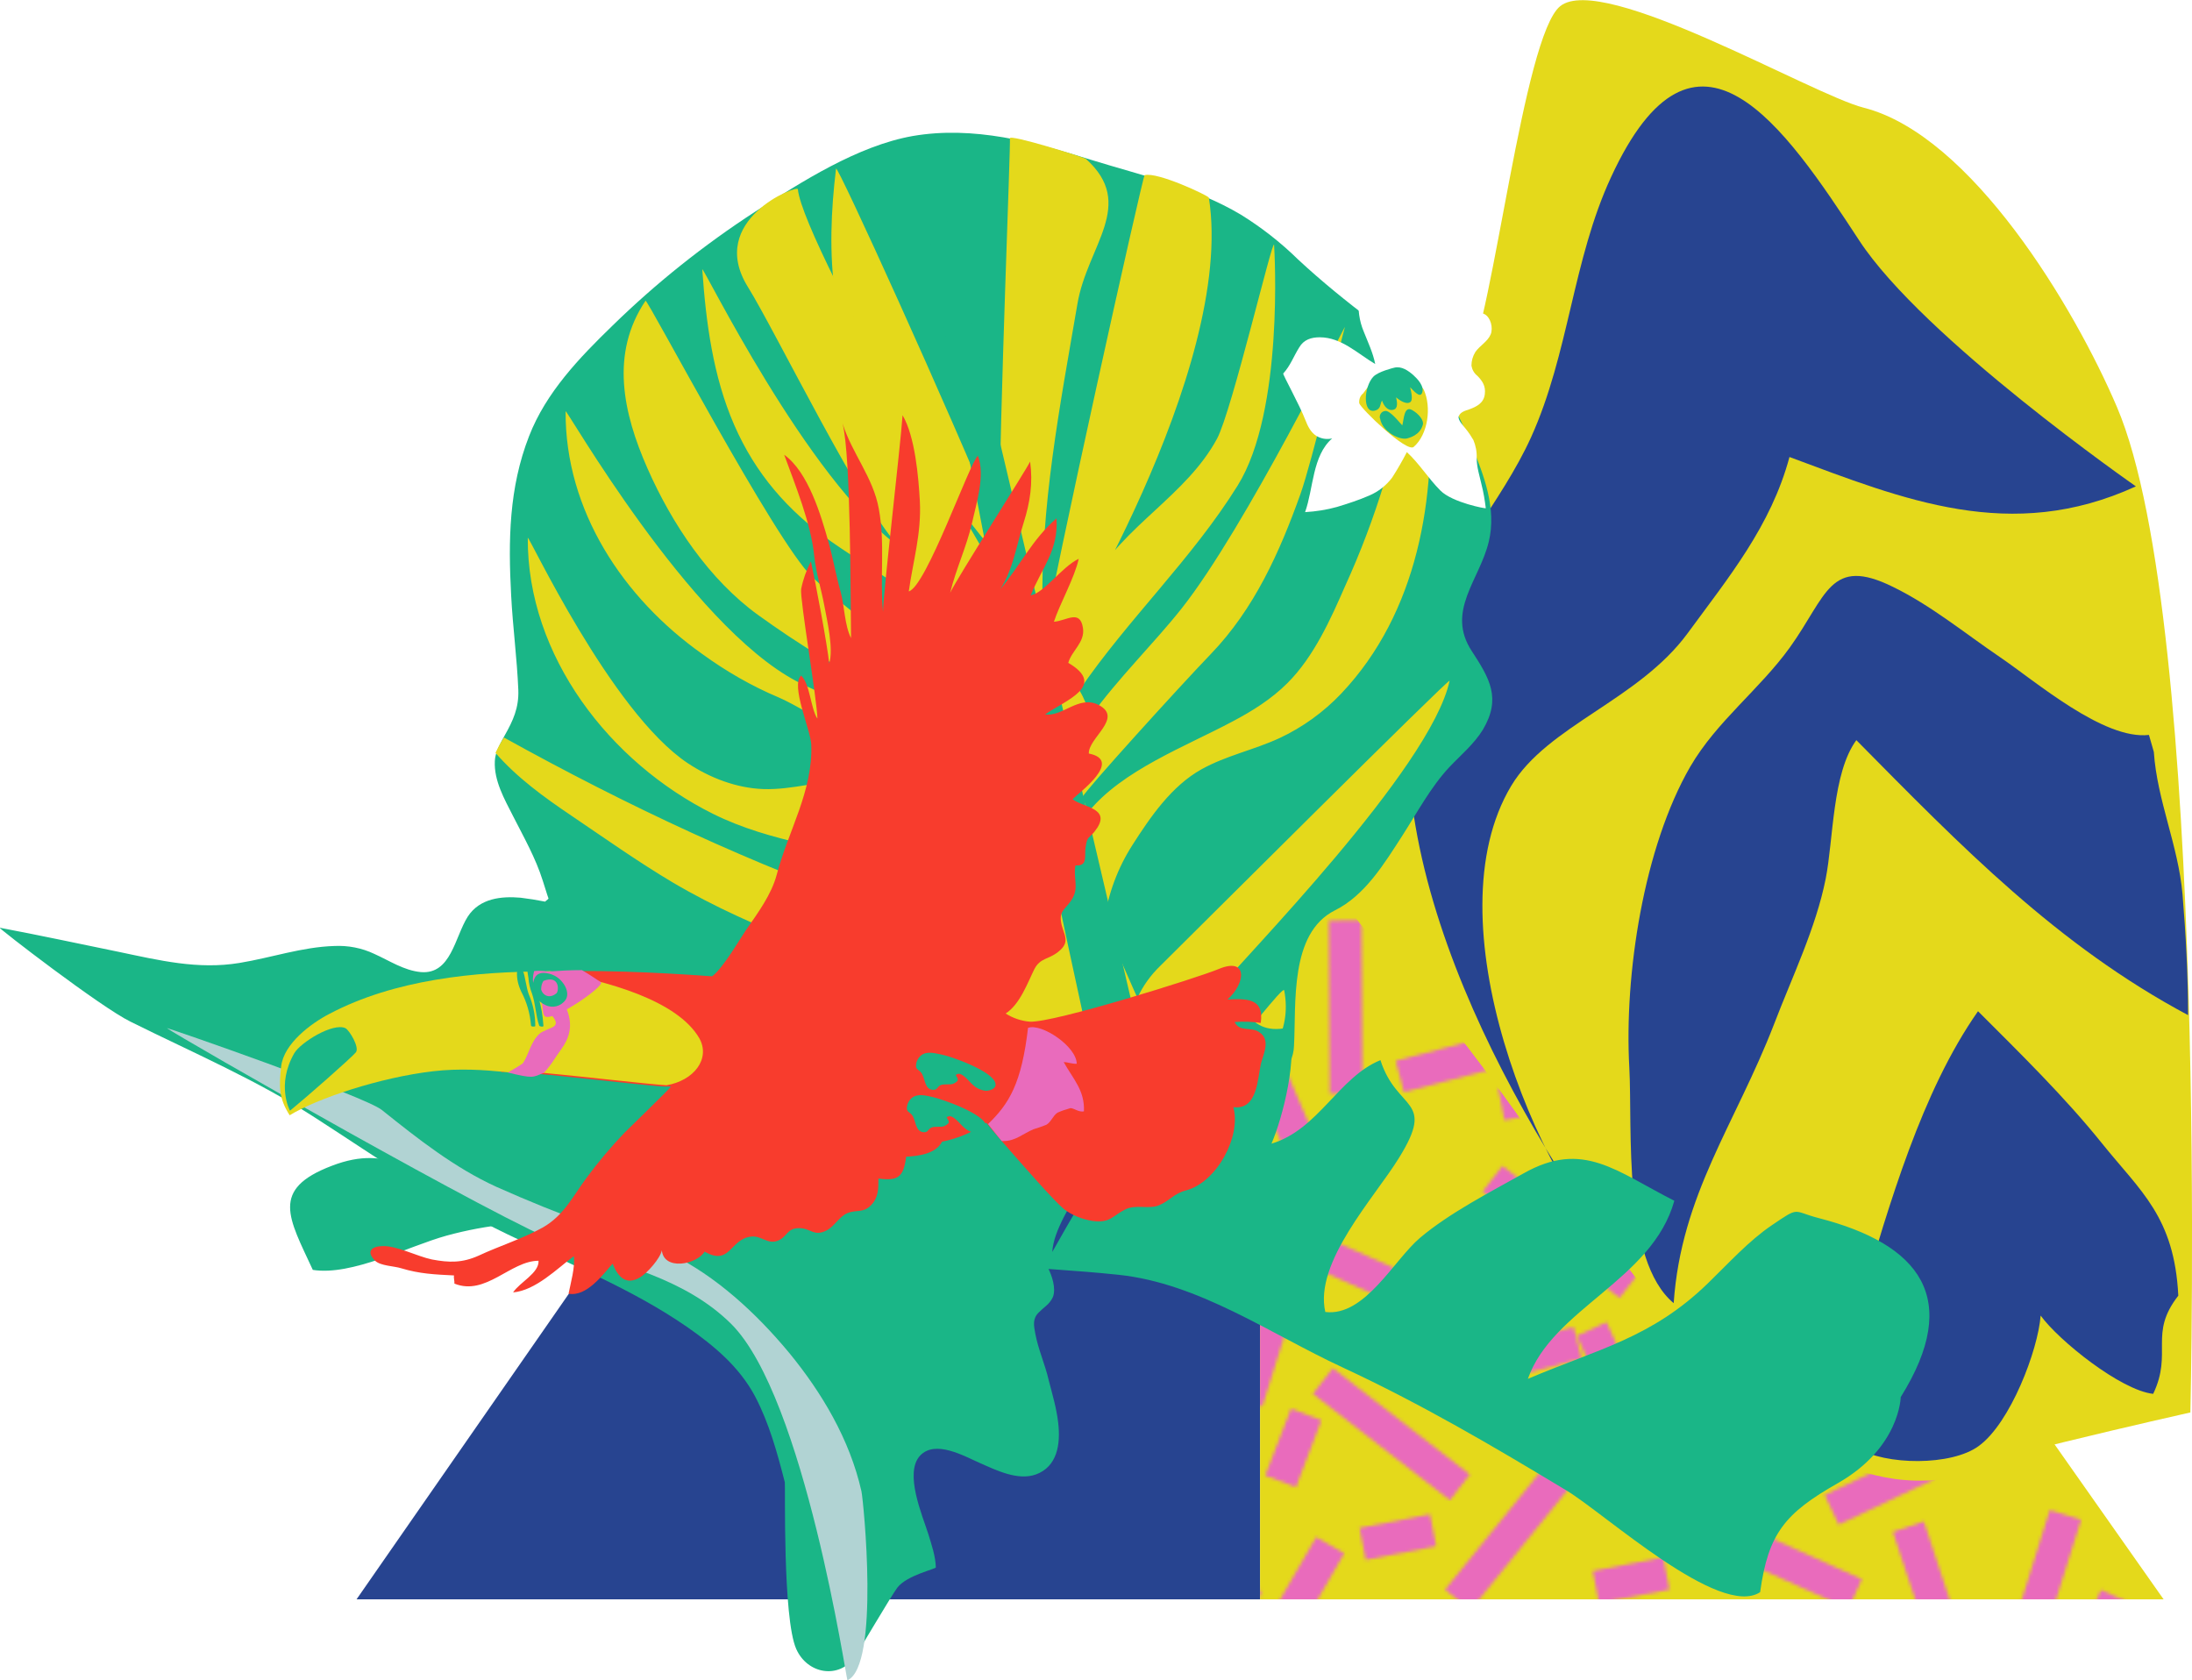 <?xml version="1.0" encoding="utf-8"?>
<!-- Generator: Adobe Illustrator 23.0.1, SVG Export Plug-In . SVG Version: 6.00 Build 0)  -->
<svg version="1.1" id="Layer_1" xmlns="http://www.w3.org/2000/svg" xmlns:xlink="http://www.w3.org/1999/xlink" x="0px" y="0px"
	 viewBox="0 0 672 515.1" style="enable-background:new 0 0 672 515.1;" xml:space="preserve">
<style type="text/css">
	.st0{fill:none;}
	.st1{fill:#E96BBC;}
	.st2{fill:#274490;}
	.st3{fill:#E4D91B;}
	.st4{fill:url(#SVGID_1_);}
	.st5{fill:#1AB687;}
	.st6{fill:#FFFFFF;}
	.st7{fill:#B1D3D3;}
	.st8{fill:#F83C2D;}
</style>
<pattern  y="515.1" width="630" height="620" patternUnits="userSpaceOnUse" id="New_Pattern_4" viewBox="44.7 -666.9 630 620" style="overflow:visible;">
	<g>
		<rect x="44.7" y="-666.9" class="st0" width="630" height="620"/>
		<rect x="44.7" y="-666.9" class="st0" width="630" height="620"/>
		<polygon class="st1" points="79,-672.4 83.1,-663.3 131.5,-685.2 127.4,-694.3 		"/>
		<polygon class="st1" points="501.1,-660.3 511.1,-660.2 511.4,-713.3 501.4,-713.4 		"/>
		<polygon class="st1" points="694.9,-304.3 703.9,-308.6 680.9,-356.5 671.9,-352.2 		"/>
		<polygon class="st1" points="686.2,-239.5 695.2,-243.9 672.2,-291.7 663.2,-287.4 		"/>
		<polygon class="st1" points="698.8,-133.4 701.6,-143 650.5,-157.5 647.8,-147.9 		"/>
		<polygon class="st1" points="692.8,-523.5 668.3,-508 673.6,-499.5 698.1,-515.1 		"/>
		<polygon class="st1" points="675.4,-468.5 671.1,-459.4 700.4,-445.4 704.8,-454.5 		"/>
		<polygon class="st1" points="66.7,-394.9 64.8,-385.1 113.3,-376.1 115.2,-385.9 		"/>
		<polygon class="st1" points="329.6,-377.2 311.2,-334.3 320.4,-330.4 338.8,-373.2 		"/>
		<polygon class="st1" points="314.6,-486.2 296.2,-443.3 305.4,-439.4 323.8,-482.2 		"/>
		<polygon class="st1" points="152.6,-274.2 134.2,-231.3 143.4,-227.4 161.8,-270.2 		"/>
		<polygon class="st1" points="509.6,-363.2 491.2,-320.3 500.5,-316.4 518.8,-359.2 		"/>
		<polygon class="st1" points="359.3,-164 353.2,-156.1 395.2,-123.6 401.3,-131.5 		"/>
		<polygon class="st1" points="566.5,-402 562.5,-411.1 514,-389.5 518,-380.4 		"/>
		<polygon class="st1" points="406.2,-233.7 414.7,-239 386.2,-283.9 377.8,-278.5 		"/>
		<polygon class="st1" points="127.9,-256.1 127.7,-266.1 74.6,-265.5 74.8,-255.5 		"/>
		<polygon class="st1" points="393.3,-363.3 384.6,-358.3 411.2,-312.3 419.9,-317.3 		"/>
		<polygon class="st1" points="283.3,-344.3 274.6,-339.3 301.2,-293.3 309.9,-298.3 		"/>
		<polygon class="st1" points="233.3,-395.3 224.7,-390.3 251.2,-344.3 259.9,-349.3 		"/>
		<polygon class="st1" points="151.3,-466.3 142.6,-461.3 169.2,-415.3 177.9,-420.3 		"/>
		<polygon class="st1" points="159.3,-158.3 150.6,-153.3 177.2,-107.3 185.9,-112.3 		"/>
		<polygon class="st1" points="147.9,-442.2 137.9,-442.4 136.6,-389.4 146.6,-389.1 		"/>
		<polygon class="st1" points="49.2,-375.4 45.2,-366.2 94,-345.2 97.9,-354.4 		"/>
		<polygon class="st1" points="318.3,-574.3 309.6,-569.3 336.2,-523.3 344.9,-528.3 		"/>
		<polygon class="st1" points="497.3,-523.3 488.6,-518.3 515.2,-472.3 523.8,-477.3 		"/>
		<polygon class="st1" points="399.3,-637.3 390.6,-632.3 417.2,-586.3 425.9,-591.3 		"/>
		<polygon class="st1" points="451.3,-411.3 442.6,-406.3 469.2,-360.3 477.9,-365.3 		"/>
		<polygon class="st1" points="371.1,-556.3 361.2,-557.8 353.4,-505.2 363.3,-503.8 		"/>
		<polygon class="st1" points="578.3,-647.3 569.6,-642.3 596.2,-596.3 604.8,-601.3 		"/>
		<polygon class="st1" points="221.3,-622.3 212.7,-617.3 239.2,-571.3 247.9,-576.3 		"/>
		<polygon class="st1" points="190,-148.4 194.1,-139.3 242.5,-161.2 238.4,-170.3 		"/>
		<polygon class="st1" points="79,-52.4 83.1,-43.3 131.5,-65.2 127.4,-74.3 		"/>
		<polygon class="st1" points="179.2,-201.9 174,-193.4 219.2,-165.6 224.5,-174.1 		"/>
		<polygon class="st1" points="238.2,-188.5 233,-180 278.2,-152.1 283.5,-160.7 		"/>
		<polygon class="st1" points="262.9,-311 257.7,-302.5 302.9,-274.7 308.2,-283.2 		"/>
		<polygon class="st1" points="248,-123.2 242.8,-114.6 288,-86.8 293.2,-95.3 		"/>
		<polygon class="st1" points="392,-524.4 396.1,-515.3 444.5,-537.2 440.4,-546.3 		"/>
		<polygon class="st1" points="454.3,-641.3 464,-643.5 452.2,-695.3 442.5,-693.1 		"/>
		<polygon class="st1" points="376,-646.4 380.1,-637.3 428.5,-659.2 424.4,-668.3 		"/>
		<polygon class="st1" points="630,-472.4 634.1,-463.3 682.5,-485.2 678.4,-494.3 		"/>
		<polygon class="st1" points="114.3,-200.3 105.6,-195.3 132.2,-149.3 140.9,-154.3 		"/>
		<polygon class="st1" points="562.3,-315.3 553.6,-310.3 580.2,-264.3 588.8,-269.3 		"/>
		<polygon class="st1" points="409.3,-116.3 400.6,-111.3 427.2,-65.3 435.9,-70.3 		"/>
		<polygon class="st1" points="441.2,-260.5 447.3,-252.5 489.3,-285.1 483.2,-293 		"/>
		<polygon class="st1" points="632.2,-198.5 638.3,-190.5 680.3,-223.1 674.2,-231 		"/>
		<polygon class="st1" points="563.2,-142.4 569.3,-134.5 611.3,-167.1 605.2,-175 		"/>
		<polygon class="st1" points="502.2,-162.4 508.3,-154.5 550.3,-187.1 544.2,-195 		"/>
		<polygon class="st1" points="332.7,-250.5 326.8,-242.4 369.8,-211.1 375.7,-219.2 		"/>
		<polygon class="st1" points="539.2,-62.5 545.3,-54.5 587.3,-87.1 581.2,-95 		"/>
		<polygon class="st1" points="514.2,-428.4 520.3,-420.5 562.3,-453.1 556.2,-461 		"/>
		<polygon class="st1" points="501.1,-40.3 511.1,-40.2 511.4,-93.3 501.4,-93.4 		"/>
		<polygon class="st1" points="519.1,-283.3 529.1,-283.2 529.4,-336.3 519.4,-336.4 		"/>
		<polygon class="st1" points="448.1,-527.3 458.1,-527.2 458.4,-580.3 448.4,-580.4 		"/>
		<polygon class="st1" points="545.1,-620.3 555.1,-620.2 555.4,-673.3 545.4,-673.4 		"/>
		<polygon class="st1" points="566.2,-366.4 572.3,-358.5 614.3,-391.1 608.2,-399 		"/>
		<polygon class="st1" points="542.1,-335.9 539.6,-326.3 590.9,-312.8 593.5,-322.5 		"/>
		<polygon class="st1" points="545.2,-431.1 542.7,-421.4 594.1,-407.9 596.6,-417.6 		"/>
		<polygon class="st1" points="632.2,-408.4 638.3,-400.5 680.3,-433.1 674.2,-441 		"/>
		<polygon class="st1" points="176.3,-342.7 185.3,-347 162.2,-394.9 153.2,-390.5 		"/>
		<polygon class="st1" points="64.9,-304.3 74,-308.6 50.9,-356.5 41.9,-352.2 		"/>
		<polygon class="st1" points="157.7,-319.1 166.7,-323.4 143.6,-371.3 134.6,-367 		"/>
		<polygon class="st1" points="120.3,-272.7 129.3,-277 106.2,-324.9 97.2,-320.5 		"/>
		<polygon class="st1" points="72.3,-148.7 81.3,-153 58.2,-200.9 49.2,-196.5 		"/>
		<polygon class="st1" points="197.3,-200.7 206.3,-205 183.2,-252.9 174.2,-248.5 		"/>
		<polygon class="st1" points="56.2,-239.5 65.2,-243.9 42.2,-291.7 33.2,-287.4 		"/>
		<polygon class="st1" points="68.8,-133.4 71.6,-143 20.5,-157.5 17.8,-147.9 		"/>
		<polygon class="st1" points="248.3,-55.7 257.3,-60 234.2,-107.9 225.2,-103.5 		"/>
		<polygon class="st1" points="476.9,-402.9 470.5,-395.3 489.6,-379.1 496,-386.8 		"/>
		<polygon class="st1" points="251.8,-207.3 248.7,-197.8 289.2,-184.3 292.3,-193.8 		"/>
		<polygon class="st1" points="240.8,-477.3 237.7,-467.8 278.2,-454.3 281.3,-463.8 		"/>
		<polygon class="st1" points="267.7,-248.6 247.7,-239.6 251.8,-230.5 271.8,-239.5 		"/>
		<polygon class="st1" points="261.7,-441.6 241.7,-432.6 245.8,-423.5 265.8,-432.5 		"/>
		<polygon class="st1" points="299.7,-371.6 279.7,-362.6 283.8,-353.5 303.8,-362.5 		"/>
		<polygon class="st1" points="205.7,-394.6 185.7,-385.6 189.8,-376.5 209.8,-385.5 		"/>
		<polygon class="st1" points="122.7,-362.6 102.7,-353.6 106.8,-344.5 126.8,-353.5 		"/>
		<polygon class="st1" points="309.7,-550.6 289.7,-541.6 293.8,-532.5 313.8,-541.5 		"/>
		<polygon class="st1" points="198.7,-606.6 178.7,-597.6 182.8,-588.5 202.8,-597.5 		"/>
		<polygon class="st1" points="290.7,-610.6 270.7,-601.6 274.8,-592.5 294.8,-601.5 		"/>
		<polygon class="st1" points="290.4,-664.3 277.1,-646.8 285.1,-640.8 298.4,-658.3 		"/>
		<polygon class="st1" points="359.4,-622.3 346.1,-604.8 354.1,-598.8 367.4,-616.3 		"/>
		<polygon class="st1" points="399.4,-461.3 386.1,-443.8 394.1,-437.8 407.4,-455.3 		"/>
		<polygon class="st1" points="461.7,-512.6 441.7,-503.6 445.8,-494.5 465.8,-503.5 		"/>
		<polygon class="st1" points="141.7,-506.6 121.7,-497.6 125.8,-488.5 145.8,-497.5 		"/>
		<polygon class="st1" points="355.8,-342.4 336,-351.7 331.7,-342.7 351.5,-333.3 		"/>
		<polygon class="st1" points="538.5,-533.4 516.9,-537.5 515,-527.7 536.6,-523.5 		"/>
		<polygon class="st1" points="623.5,-488.4 601.9,-492.5 600,-482.7 621.6,-478.5 		"/>
		<polygon class="st1" points="552,-475.1 530.4,-479.3 528.5,-469.5 550.1,-465.3 		"/>
		<polygon class="st1" points="556.8,-567.8 535.3,-572 533.4,-562.2 554.9,-558 		"/>
		<polygon class="st1" points="350.5,-486.4 328.9,-490.5 327,-480.7 348.6,-476.5 		"/>
		<polygon class="st1" points="594.5,-340.4 572.9,-344.5 571,-334.7 592.6,-330.5 		"/>
		<polygon class="st1" points="577.5,-249.4 555.9,-253.5 554,-243.7 575.6,-239.5 		"/>
		<polygon class="st1" points="489.5,-340.4 467.9,-344.5 466,-334.7 487.6,-330.5 		"/>
		<polygon class="st1" points="373.7,-376.6 353.7,-367.6 357.8,-358.5 377.8,-367.5 		"/>
		<polygon class="st1" points="627.7,-309.6 607.7,-300.6 611.8,-291.5 631.8,-300.5 		"/>
		<polygon class="st1" points="669.8,-383.9 649.8,-374.9 653.8,-365.8 673.8,-374.8 		"/>
		<polygon class="st1" points="378.8,-431 380.8,-409.1 390.7,-410.1 388.7,-431.9 		"/>
		<polygon class="st1" points="197.7,-339.6 177.7,-330.6 181.8,-321.5 201.8,-330.5 		"/>
		<polygon class="st1" points="73.2,-423.6 53.2,-414.6 57.3,-405.5 77.3,-414.5 		"/>
		<polygon class="st1" points="108.9,-163.6 88.9,-154.6 93,-145.5 113,-154.5 		"/>
		<polygon class="st1" points="614.7,-214.6 594.7,-205.6 598.8,-196.5 618.8,-205.5 		"/>
		<polygon class="st1" points="236.7,-143.6 216.7,-134.6 220.8,-125.5 240.8,-134.5 		"/>
		<polygon class="st1" points="191.1,-167.3 171.1,-158.3 175.2,-149.2 195.2,-158.2 		"/>
		<polygon class="st1" points="97.7,-90.6 77.7,-81.6 81.8,-72.5 101.8,-81.5 		"/>
		<polygon class="st1" points="657.7,-282.6 637.7,-273.6 641.8,-264.5 661.8,-273.5 		"/>
		<polygon class="st1" points="490.7,-261.6 470.7,-252.6 474.8,-243.5 494.8,-252.5 		"/>
		<polygon class="st1" points="467.7,-183.6 447.7,-174.6 451.8,-165.5 471.8,-174.5 		"/>
		<polygon class="st1" points="427.8,-141.4 407.8,-132.4 411.9,-123.3 431.9,-132.3 		"/>
		<polygon class="st1" points="450.6,-118 430.6,-109 434.7,-99.9 454.7,-108.9 		"/>
		<polygon class="st1" points="390.9,-184.1 370.9,-175.1 375,-166 395,-175 		"/>
		<polygon class="st1" points="392.7,-214.6 372.7,-205.6 376.8,-196.5 396.8,-205.5 		"/>
		<polygon class="st1" points="448.6,-154.5 443.9,-145.7 471.4,-131 476.1,-139.9 		"/>
		<polygon class="st1" points="203.1,-280.5 201.4,-270.6 228.9,-265.6 230.6,-275.5 		"/>
		<polygon class="st1" points="319.7,-283.7 317.9,-273.8 345.4,-268.8 347.2,-278.7 		"/>
		<polygon class="st1" points="173,-269 171.2,-259.2 198.7,-254.2 200.5,-264 		"/>
		<polygon class="st1" points="193.4,-415.3 191.6,-405.4 219.1,-400.4 220.9,-410.3 		"/>
		<polygon class="st1" points="510.3,-564.6 506.2,-555.5 534.7,-542.5 538.8,-551.6 		"/>
		<polygon class="st1" points="635.5,-554.4 613.9,-558.5 612,-548.7 633.6,-544.5 		"/>
		<polygon class="st1" points="607.3,-585.6 603.2,-576.5 631.7,-563.5 635.8,-572.6 		"/>
		<polygon class="st1" points="651.8,-609.8 647.6,-600.7 676.1,-587.7 680.3,-596.8 		"/>
		<polygon class="st1" points="587,-684.4 578.3,-679.6 593.4,-652.2 602.2,-657 		"/>
		<polygon class="st1" points="428.3,-639.6 424.2,-630.5 452.7,-617.5 456.8,-626.6 		"/>
		<polygon class="st1" points="624.3,-650.6 620.2,-641.5 648.7,-628.5 652.8,-637.6 		"/>
		<polygon class="st1" points="471.3,-557.6 467.2,-548.5 495.7,-535.5 499.8,-544.6 		"/>
		<polygon class="st1" points="378.4,-517.6 374.2,-508.5 402.7,-495.5 406.9,-504.6 		"/>
		<polygon class="st1" points="405,-583.2 390.5,-539.5 400,-536.4 414.5,-580 		"/>
		<polygon class="st1" points="193,-554.2 178.5,-510.5 188,-507.4 202.5,-551 		"/>
		<polygon class="st1" points="76.4,-514.3 62,-470.7 71.5,-467.5 85.9,-511.2 		"/>
		<polygon class="st1" points="92,-241.2 77.5,-197.5 87,-194.4 101.5,-238 		"/>
		<polygon class="st1" points="347,-198.2 332.5,-154.5 342,-151.4 356.5,-195 		"/>
		<polygon class="st1" points="587.4,-101.3 604.3,-58.6 613.6,-62.3 596.7,-105 		"/>
		<polygon class="st1" points="380,-98.2 365.5,-54.5 375,-51.4 389.5,-95 		"/>
		<polygon class="st1" points="574,-219.2 559.5,-175.5 569,-172.4 583.5,-216 		"/>
		<polygon class="st1" points="93,-441 87.5,-432.6 120.9,-410.9 126.3,-419.3 		"/>
		<polygon class="st1" points="199.4,-314.8 198.4,-304.9 252.4,-299.5 253.4,-309.5 		"/>
		<polygon class="st1" points="324.4,-314.8 323.4,-304.9 377.4,-299.5 378.4,-309.5 		"/>
		<polygon class="st1" points="587.8,-291.5 586.8,-281.6 640.8,-276.3 641.8,-286.2 		"/>
		<polygon class="st1" points="354.4,-407.8 353.4,-397.9 407.4,-392.5 408.4,-402.5 		"/>
		<polygon class="st1" points="469.4,-649.8 468.4,-639.9 522.4,-634.5 523.4,-644.5 		"/>
		<polygon class="st1" points="402.1,-161.6 411.2,-157.4 433.7,-206.8 424.6,-211 		"/>
		<polygon class="st1" points="183.1,-59.6 192.2,-55.4 214.7,-104.8 205.6,-109 		"/>
		<polygon class="st1" points="275.6,-83.4 274.4,-73.5 328.3,-67 329.5,-76.9 		"/>
		<polygon class="st1" points="52.6,-115.4 51.4,-105.5 105.3,-99 106.4,-108.9 		"/>
		<polygon class="st1" points="611.6,-98.4 610.4,-88.5 664.3,-82 665.4,-91.9 		"/>
		<polygon class="st1" points="294.1,-167.6 303.2,-163.4 325.7,-212.8 316.6,-217 		"/>
		<polygon class="st1" points="137.1,-563.6 146.2,-559.4 168.7,-608.8 159.6,-613 		"/>
		<polygon class="st1" points="473.1,-583.6 482.2,-579.4 504.7,-628.8 495.6,-633 		"/>
		<polygon class="st1" points="49.1,-559.6 58.2,-555.4 80.7,-604.8 71.6,-609 		"/>
		<polygon class="st1" points="515.9,-254.5 524.4,-259.7 495.9,-305.9 487.4,-300.7 		"/>
		<polygon class="st1" points="259.1,-531.6 268.2,-527.4 290.7,-576.8 281.6,-581 		"/>
		<polygon class="st1" points="455.1,-426.6 464.2,-422.4 486.7,-471.8 477.6,-476 		"/>
		<polygon class="st1" points="595.1,-410.6 604.2,-406.4 626.7,-455.8 617.6,-460 		"/>
		<polygon class="st1" points="412.6,-296.7 405.2,-289.9 422.6,-271.1 429.9,-277.9 		"/>
		<polygon class="st1" points="365.6,-252.7 358.2,-245.9 375.6,-227.1 382.9,-233.9 		"/>
		<polygon class="st1" points="424.9,-171.1 417.6,-164.3 434.9,-145.5 442.3,-152.3 		"/>
		<polygon class="st1" points="532.1,-236.9 524.8,-230.1 542.1,-211.3 549.5,-218.1 		"/>
		<polygon class="st1" points="449.7,-241.2 442.4,-234.4 459.7,-215.7 467,-222.5 		"/>
		<polygon class="st1" points="287.2,-231.9 279.9,-225.1 297.2,-206.4 304.6,-213.2 		"/>
		<polygon class="st1" points="342.2,-142.2 334.9,-135.4 352.2,-116.7 359.5,-123.4 		"/>
		<polygon class="st1" points="265.6,-143.7 258.2,-136.9 275.6,-118.1 282.9,-124.9 		"/>
		<polygon class="st1" points="231.6,-239.7 224.2,-232.9 241.6,-214.1 248.9,-220.9 		"/>
		<polygon class="st1" points="134.7,-142.6 114.7,-133.6 118.8,-124.5 138.8,-133.5 		"/>
		<polygon class="st1" points="98.6,-133.7 91.2,-126.9 108.6,-108.1 115.9,-114.9 		"/>
		<polygon class="st1" points="140.2,-639.9 110.9,-607.9 118.3,-601.1 147.6,-633.1 		"/>
		<polygon class="st1" points="103.7,-517.9 94.2,-514.9 110.1,-464 119.7,-467 		"/>
		<polygon class="st1" points="437.7,-369.9 428.1,-366.9 444.1,-316 453.7,-319 		"/>
		<polygon class="st1" points="616.9,-374.8 607.4,-371.8 623.4,-320.9 632.9,-323.9 		"/>
		<polygon class="st1" points="421.4,-438.2 411.9,-435.2 427.9,-384.3 437.4,-387.3 		"/>
		<polygon class="st1" points="609.5,-247.8 606.8,-238.1 658.3,-224.1 661,-233.7 		"/>
		<polygon class="st1" points="581.3,-518.3 585.2,-509.1 634.5,-529.5 630.6,-538.8 		"/>
		<polygon class="st1" points="503.8,-577.8 510.5,-570.3 550.1,-606.1 543.4,-613.5 		"/>
		<polygon class="st1" points="526.8,-500.8 533.5,-493.3 573.1,-529.1 566.4,-536.5 		"/>
		<polygon class="st1" points="280.8,-488.8 287.5,-481.3 327.1,-517.1 320.4,-524.5 		"/>
		<polygon class="st1" points="437.7,-494.9 428.1,-491.9 444.1,-441 453.7,-444 		"/>
		<polygon class="st1" points="95.5,-304 74.2,-290 79.7,-281.7 101,-295.6 		"/>
		<polygon class="st1" points="102.5,-582 81.2,-568 86.7,-559.7 108,-573.6 		"/>
		<polygon class="st1" points="141.9,-324.4 135.3,-316.8 166.6,-289.7 173.2,-297.3 		"/>
		<polygon class="st1" points="568.5,-597.7 560.7,-591.4 598.7,-544.4 606.5,-550.7 		"/>
		<polygon class="st1" points="641.5,-673.3 633.7,-667 671.7,-620 679.5,-626.3 		"/>
		<polygon class="st1" points="562.5,-494.7 554.7,-488.4 592.7,-441.4 600.5,-447.7 		"/>
		<polygon class="st1" points="641.5,-364.7 633.7,-358.4 671.7,-311.4 679.5,-317.7 		"/>
		<polygon class="st1" points="641.5,-591.7 633.7,-585.4 671.7,-538.4 679.5,-544.7 		"/>
		<polygon class="st1" points="221.5,-541.7 213.7,-535.4 251.7,-488.4 259.5,-494.7 		"/>
		<polygon class="st1" points="244.5,-666.7 236.7,-660.4 274.7,-613.4 282.5,-619.7 		"/>
		<polygon class="st1" points="160.7,-571.9 160.1,-561.9 220.4,-558.2 221.1,-568.2 		"/>
		<polygon class="st1" points="326,-579.4 327.8,-569.6 387.2,-580.7 385.4,-590.5 		"/>
		<polygon class="st1" points="336.5,-626.2 344.8,-631.8 311,-681.9 302.7,-676.3 		"/>
		<polygon class="st1" points="56.5,-673.7 48.7,-667.4 86.7,-620.4 94.5,-626.7 		"/>
		<polygon class="st1" points="173.3,-502.5 148.8,-487 154.2,-478.5 178.7,-494.1 		"/>
		<polygon class="st1" points="216.3,-469.5 191.8,-454 197.2,-445.5 221.7,-461.1 		"/>
		<polygon class="st1" points="62.8,-523.5 38.3,-508 43.6,-499.5 68.1,-515.1 		"/>
		<polygon class="st1" points="258.4,-402 254.1,-393 283.4,-379 287.7,-388 		"/>
		<polygon class="st1" points="297.1,-404.1 292.8,-395 322.1,-381 326.4,-390.1 		"/>
		<polygon class="st1" points="190.2,-353 196.1,-344.9 222.4,-364 216.5,-372.1 		"/>
		<polygon class="st1" points="173.4,-654 169.1,-645 198.4,-631 202.7,-640 		"/>
		<polygon class="st1" points="45.4,-468.5 41.1,-459.4 70.4,-445.4 74.8,-454.5 		"/>
		<polygon class="st1" points="222.9,-518.4 212.9,-519.6 209,-487.1 218.9,-485.9 		"/>
		<polygon class="st1" points="159.9,-679.9 149.9,-681.1 146,-648.6 155.9,-647.4 		"/>
		<polygon class="st1" points="222.9,-665.5 212.9,-666.7 209,-634.2 218.9,-633 		"/>
		<rect x="290.2" y="-424.5" class="st1" width="39" height="10"/>
		<rect x="55.2" y="-542.5" class="st1" width="39" height="10"/>
		<rect x="372.2" y="-488.5" class="st1" width="39" height="10"/>
		<polygon class="st1" points="322.9,-620.4 300.4,-588.5 308.6,-582.7 331.1,-614.6 		"/>
		<polygon class="st1" points="342.7,-685.2 348.3,-646.6 358.2,-648.1 352.6,-686.7 		"/>
		<polygon class="st1" points="509.1,-228.5 475.8,-202.1 482,-194.3 515.3,-220.6 		"/>
		<polygon class="st1" points="537.1,-145.1 495.3,-152.3 493.6,-142.4 535.4,-135.3 		"/>
		<polygon class="st1" points="501.1,-130.4 467.8,-104.1 474,-96.3 507.4,-122.6 		"/>
		<polygon class="st1" points="657,-122.4 624.7,-149.9 618.2,-142.3 650.5,-114.8 		"/>
		<polygon class="st1" points="570,-108.4 537.7,-135.9 531.2,-128.3 563.5,-100.8 		"/>
		<polygon class="st1" points="353.3,-113.1 314.1,-96.8 317.9,-87.6 357.1,-103.9 		"/>
		<polygon class="st1" points="329,-129.4 296.7,-156.9 290.2,-149.3 322.5,-121.8 		"/>
		<polygon class="st1" points="165,-169 166.2,-211.5 156.2,-211.7 155,-169.3 		"/>
		<polygon class="st1" points="268,-263.4 235.7,-290.9 229.2,-283.3 261.5,-255.8 		"/>
		<polygon class="st1" points="155.5,-129.4 145.7,-127.7 153,-84.9 162.8,-86.6 		"/>
		<polygon class="st1" points="117.9,-237.8 109.7,-232.1 134.6,-196.5 142.8,-202.2 		"/>
		<polygon class="st1" points="373.5,-457.5 350.5,-430.8 358,-424.3 381,-450.9 		"/>
		<polygon class="st1" points="499.6,-453.4 507.5,-432.9 516.8,-436.5 509,-457 		"/>
		<polygon class="st1" points="474.4,-490.9 494,-481 498.5,-489.9 478.9,-499.8 		"/>
		<polygon class="st1" points="489.2,-429.4 499.6,-395.7 509.2,-398.7 498.7,-432.3 		"/>
		<polygon class="st1" points="124.1,-530.7 121.8,-521 161.1,-511.5 163.4,-521.2 		"/>
		<polygon class="st1" points="234.7,-347.9 225.8,-343.2 238.5,-319.2 247.3,-323.9 		"/>
		<polygon class="st1" points="0,-472.4 4.1,-463.3 52.5,-485.2 48.4,-494.3 		"/>
		<polygon class="st1" points="2.2,-198.5 8.3,-190.5 50.3,-223.1 44.2,-231 		"/>
		<polygon class="st1" points="2.2,-408.4 8.3,-400.5 50.3,-433.1 44.2,-441 		"/>
		<polygon class="st1" points="21.8,-609.8 17.6,-600.7 46.1,-587.7 50.3,-596.8 		"/>
		<polygon class="st1" points="11.5,-673.3 3.7,-667 41.7,-620 49.5,-626.3 		"/>
		<polygon class="st1" points="11.5,-364.7 3.7,-358.4 41.7,-311.4 49.5,-317.7 		"/>
		<polygon class="st1" points="11.5,-591.7 3.7,-585.4 41.7,-538.4 49.5,-544.7 		"/>
		<polygon class="st1" points="454.3,-21.3 464,-23.5 452.2,-75.3 442.5,-73.1 		"/>
		<polygon class="st1" points="376,-26.4 380.1,-17.3 428.5,-39.2 424.4,-48.3 		"/>
		<polygon class="st1" points="545.1,-0.3 555.1,-0.2 555.4,-53.3 545.4,-53.4 		"/>
		<polygon class="st1" points="587,-64.4 578.3,-59.6 593.4,-32.2 602.2,-37 		"/>
		<polygon class="st1" points="641.5,-53.3 633.7,-47 671.7,0 679.5,-6.3 		"/>
		<polygon class="st1" points="336.5,-6.2 344.8,-11.8 311,-61.9 302.7,-56.3 		"/>
		<polygon class="st1" points="56.5,-53.7 48.7,-47.4 86.7,-0.4 94.5,-6.7 		"/>
		<polygon class="st1" points="159.9,-59.9 149.9,-61.1 146,-28.6 155.9,-27.4 		"/>
		<polygon class="st1" points="342.7,-65.2 348.3,-26.6 358.2,-28.1 352.6,-66.7 		"/>
		<polygon class="st1" points="11.5,-53.3 3.7,-47 41.7,0 49.5,-6.3 		"/>
	</g>
</pattern>
<title>tucan</title>
<g>
	<g id="Layer_1-2">
		<polygon class="st2" points="386.3,91.6 386.3,490.3 109.3,490.3 		"/>
		<polygon class="st3" points="386.3,96.6 386.3,490.3 663.3,490.3 		"/>
		<pattern  id="SVGID_1_" xlink:href="#New_Pattern_4" patternTransform="matrix(1 0 0 -1 563 -17419.1)">
		</pattern>
		<polygon class="st4" points="386.3,96.6 386.3,490.3 663.3,490.3 		"/>
		<path class="st3" d="M671.5,433c0-1,5.9-241.7-22.5-308.2c-13-30.5-44.6-83.4-77.7-91.8c-15.8-4-80-41.6-93-31.1
			c-11.3,9.1-20.6,95.6-28.3,109.3c-13.7,24.4-30.1,41.1-46,62.7c-26.8,36.4-7.8,90.2,23.1,120.6c49.1,48.4,99.5,165,166.2,159.2
			C594.8,450.2,671.5,433,671.5,433z"/>
		<path class="st2" d="M654.8,149.1c-38.4,17.6-71.2,4-106.2-9c-5.7,21.2-18.6,36.8-31.2,54c-15.1,20.6-43,28.3-54.1,46.8
			c-24.6,41,7,119.4,35.3,147.9C462.1,340,416,256.5,436.8,192.7c6.9-21.1,23.4-38.4,32.6-58.7c11.6-25.7,12.7-54.2,24.5-79.7
			c25.9-56.1,53.2-15.5,76,19.3C589.5,103.7,654.8,149.1,654.8,149.1z"/>
		<path class="st2" d="M658.8,225.3c-13.9,1.6-34.7-16.4-45.6-23.8s-21.2-15.9-32.9-21.6c-19.3-9.5-20.2,2.7-31.6,18.6
			c-9.3,12.9-22.4,22.6-30.5,36.5c-14.3,24.7-20.3,63.8-18.7,92.3c1,18.6-2.2,59,13.6,72.2c2.3-33.4,18.9-54.8,30.8-85.6
			c5.5-14.4,12.8-29.4,15.8-44.5c2.4-12.1,2-32.4,9.4-42.5c32.2,32.6,61.6,62.9,101.7,84.3c0-12.2-0.7-24.8-1.7-37
			c-1.3-15-7.8-28.8-8.8-43.7"/>
		<path class="st2" d="M667.8,397.2c-1.2-24.2-11.6-32-23.4-46.7c-11.4-14.2-25.2-27.7-38-40.5c-17.4,24.8-27.2,59.4-35.8,88.1
			c-3.6,12.3-12.6,39-1.5,45.7c9,5.5,29.2,5.6,37.5-0.5c9.7-7,18.2-29.4,19-40c5.5,7.6,24.5,22.9,34.5,24
			C666.2,414.5,658.6,409,667.8,397.2"/>
		<path class="st5" d="M157.3,250.2c3.3,6.5,6.9,12.8,9.1,19.8c3.6,11.6,7.2,22.6,19.8,26.8c18.2,6,37.4,7.1,56.1,11
			c17,3.5,34.7,8.2,43.4,24.5c5.5,10.2,10.7,24.9,23.8,26.5c7.7,0.9,14.4-0.2,21.9,2.9c6.1,2.5,13.5,7,20.4,6
			c7.8-1.1,17-8.1,15.4-15.1c4.3-3.4,7.7-7.6,11.8-12.5s8.6-6.6,13.3-10.4c2.7-2.3,4.3-5.6,4.4-9.1c0.7-13-1.4-34.5,12.5-41.5
			c9.3-4.6,15.2-14.4,20.7-22.9c4.5-7,8.7-14.9,14.4-21c3.5-3.7,7.6-7.1,10.3-11.5c5.7-9.6,2.1-15.7-3.4-24.1
			c-8-12.2,2.4-21.8,5.2-33.5c2.5-10.2-1.5-20.5-5.4-29.9c-3.1-7.4-6.5-15.1-11.6-21.4s-12.2-11.4-18.6-16.3
			c-7.9-6-15.6-12.2-22.9-19c-5.3-5.2-11.2-9.8-17.5-13.7c-14.1-8.4-30.4-12-45.9-16.8c-17.6-5.5-36.1-10.5-54.7-7.3
			c-16.9,3-34.2,14.1-48.3,23.2c-15.7,10.2-30.4,21.9-43.8,35c-10.1,9.8-20.3,20.4-25.5,33.8c-6.2,15.9-6.4,32-5.5,48.8
			c0.5,9.7,1.8,19.3,2.2,29c0.2,5.5-1.6,9.4-4.2,14c-1.3,2.4-2.9,5.1-3,7.8C151.4,239.3,154.6,244.9,157.3,250.2z"/>
		<path class="st3" d="M270.6,126c8.9,11.3,49,62.6,49,61.5c-0.7-32.2,5.3-62.8,10.7-94.3c3-17.9,18.2-30.5,2.6-44.5
			c-0.6-0.5-23.6-7.7-23.3-6.3s-3.1,82.9-3.3,120.7c-15.5-37.8-49.8-113.2-50-111.4C253.2,77.4,254,104.8,270.6,126z"/>
		<path class="st3" d="M151.9,230.8c6.6,7.6,14.9,13.6,23.2,19.2c10.2,6.9,20.5,14.2,31.1,20.5c25.7,15.2,54.7,23.9,82.3,35.1
			c10.4,4.3,21.1,8,31.4,12.6c2.6,1.1,22,10,15.7,13.5c-10.6,5.9-21-8.3-29.2-13.3c-9.9-6-35.3-3.9-34-3.2
			c14.8,7.6,31.8,13.8,41,28.3c2.4,3.8,5,8.8,9.6,10.1c3.3,0.9,5.5-2.4,6.9-5.4c4.2,9.6,7.3,21.3,18.3,24.6c3.2,1,7.6,2.4,10.1-0.7
			c2.2-2.8,0.8-7.9,1.4-11c4.2-22.9,39-31.1,34-57.5c-0.3-1.5-13.1,15.5-19,21.4c-5.4,5.4-11.1,10.6-17,15.4
			c-1.3-13.5,6.5-25.7,14.7-35.9s66.2-68.8,72-95.8c0.3-1.3-80,78.8-88.7,87.4c-2.9,2.8-5.3,6.1-7,9.8c-0.1-0.1-7.2-16.2-10.2-23.5
			c1.2-8.4,4.2-16.4,8.7-23.4c5.5-8.6,12-18.1,21.2-23.2c7.6-4.2,16-5.9,23.8-9.5c7.1-3.3,13.6-8,19-13.7
			c23.4-24.7,29.4-60.2,26.7-93c-0.1-1.4-10.6,18.4-13.5,28.3c-3.3,10.8-7.3,21.4-12,31.7c-4.5,10.3-9.6,21.7-17.7,29.8
			c-4.9,4.9-10.8,8.6-16.9,11.8c-14.2,7.6-33.8,14.9-44.2,27.8c-0.5-1.6-1.1-3.1-1.8-4.6c1.1-2.3,29.5-33.6,39.4-43.9
			c13.3-13.8,21.1-31.2,27.5-49.1c3.6-10.2,12.2-46.3,13.6-51.1c0.4-1.5-30.3,61.3-50.1,86.3c-8.4,10.6-19.4,21.3-27.9,33.1
			c-0.8-2.8-1.9-5.6-3.4-8.1c14.9-21.8,34.5-40.2,48.5-62.7c14.3-22.9,11.3-72.2,11.2-73.8c-0.3-2.9-12.9,50.8-17.5,59.4
			c-9.4,17.4-28.6,26.6-38.4,44.1c-3.8,6.8-8.4,14.9-11.1,23.3c-0.1-0.1,55.3-88.5,47-141.3c-0.1-0.6-15.8-8-19.7-6.9
			C350.3,54,322.7,178,319.6,198c-4.7-4.5-73.3-122.4-75-140c-0.1-1.4-28.1,9.4-15.3,30c8.3,13.3,35.6,69.3,46.7,79.9
			c-28.6-20.7-60.8-87.1-60.7-85.3c1.1,16.1,3.3,32.8,9.8,47.7s16.4,26.3,29.7,35.7c13.8,9.7,58.4,36.8,65,43.2
			c2.4,2.3-9.9,3.8-11.9,3.5c-11.5-1.8-22.3-8.1-31.9-14.5c-9.6-6.3-18.6-13.5-27-21.3c-11.4-10.9-50.6-85.5-51.1-84.7
			c-10.9,16.2-6.9,34.4,0.6,51.4s18.9,34.1,34,45c23.1,16.6,61,40,88.6,26.4c0,2.4,2.4,23.1,0.7,31.7c-2.7-2.4-5.4-4.8-8.2-7
			c-6-4.9-12.3-9.5-19.4-12.7c-16.1-7.4-34.1-9.8-49.9-18.1c-33.1-17.4-70.9-84.1-70.9-82.8c-0.2,30.4,17.7,57.3,41.9,74.4
			c7.3,5.3,15.1,9.8,23.4,13.3c8,3.3,43.3,25.2,51.7,33.3c-9.2-4.8-18.8-8.2-29.6-8c-9,0.1-17.8,3.1-26.8,2.8
			c-8.2-0.3-16.3-3.4-23.1-7.9c-23.7-15.7-49.1-70.6-49.1-69.1c-0.2,36.2,25.2,68.9,56.8,84.6c17.9,8.9,37.4,10.4,56.3,16.1
			c11.2,3.3,21.8,8,31.8,14c5.9,3.8,12,7.2,18.4,10.2c0,0-43.3-7-53.5-10.5c-40.5-14-79.6-32.4-117.1-53.2
			C153.6,227.5,152.7,229.1,151.9,230.8z"/>
		<path class="st5" d="M294.8,127.3c5.8,36.8,49.5,248.6,55.4,257.5c3.5,5.3,14.8,1.4,14.3-1.3c-2.2-12-79.6-340.5-79.8-339.3
			C280.5,66.4,293.7,120.1,294.8,127.3z"/>
		<path class="st6" d="M400.2,128.8c0.7,1.8,1.6,3.7,3.3,4.8c1.5,0.9,3.2,1.2,4.9,0.8c-6.1,5.3-5.7,15.3-8.3,22.6
			c3.3-0.2,6.6-0.7,9.8-1.6c3.3-1,6.7-2.1,9.9-3.5c2.8-1.2,5.2-3.1,7-5.5c1.6-2.5,3.1-5.1,4.5-7.8c3.8,3.5,6.6,8.1,10.3,11.8
			s14,5.6,13.9,5.4c-0.3-2.4-0.7-4.9-1.3-7.2c-0.6-2.7-1.5-5.4-1.5-8.2c0.1-1.9-0.3-3.8-1-5.5c-0.7-1.2-1.5-2.4-2.4-3.5
			c-0.6-0.8-2.5-2.7-2.1-3.8c0.5-1.3,2-1.7,3.2-2.1c2.2-0.8,4.5-1.9,4.8-4.7c0.3-2.4-0.7-4-2.3-5.6c-1-0.8-1.6-1.9-1.8-3.1
			c0-1.5,0.4-2.9,1.2-4.2c1.4-2,3.7-3.1,4.7-5.4c0.8-2,0-5.2-1.9-6.2c-1.1-0.6-2.5-0.2-3.6-0.1c-1.8,0.3-3.6-0.2-5.1-1.2
			c-1.1-1-2.2-2-3.2-3.2c-0.5-0.6-1.2-1-2-1.2c-0.8,0-1.6,0.3-2.2,0.8c-4.6-7.1-12-11.7-15.9-19.3c-0.1-0.2-3.3,5.9-4.2,9
			c-1,3.3-1.8,6.6-2.3,10c-0.4,3.6,0.1,7.3,1.5,10.6c1.3,3.3,2.8,6.4,3.5,9.9c-5.4-3.2-10.4-8.2-17-8.2c-2.6,0-4.9,0.7-6.3,3.1
			c-1.7,2.7-2.7,5.6-4.9,8C393.2,114.8,398.4,124.1,400.2,128.8z"/>
		<path class="st3" d="M416.7,123.6c0.4,1.6,14.6,15.3,16.7,13.4c4.4-3.8,5.5-12.2,3.1-17.5c-0.7-1.4-5.8-6.2-10.1-5.8
			s-7.9,6.2-8.5,6.9C417,121.3,416.6,122.4,416.7,123.6z"/>
		<path class="st5" d="M423.1,128.3c0.7,4.2,6.1,6.7,8.3,6.1c0.6-0.2,3.9-0.9,4.8-4.2c0.4-1.3-1.3-3.4-3.3-4.5
			c-2.5-1.4-2.5,2.9-3,4.7c-0.4-0.3-3.8-4.8-5.3-4.4c-1,0.1-1.7,1-1.6,2.1C423,128.1,423.1,128.2,423.1,128.3z"/>
		<path class="st5" d="M421.4,125.9c2.1-0.5,1.6-2.1,2.3-3.1c0.5,1.6,1.8,3.3,3.5,2.8c1.5-0.4,1.1-2.4,0.8-3.8
			c1,0.9,3.1,2.3,4.3,1.5c1-0.6,0.3-3.3,0-4.6c1,1,2.9,3.3,3.6,1.9c1-2.1-1.4-4.5-2.6-5.6c-1.6-1.4-3.6-2.8-5.8-2.3
			c-0.4,0.1-5,1.2-6.5,2.8C418.1,118.6,417.7,126.7,421.4,125.9z"/>
		<path class="st5" d="M582.7,428.3c18.9-30.3,5.9-46.9-25.2-54.9c-8.1-2.1-5.6-3.7-14.3,2.2c-7.1,4.8-13.4,11.8-19.6,17.8
			c-17.3,16.8-33.6,20.1-55.2,29.3c7.6-21.6,38.1-30.2,44.9-54.6c-17.8-9-28-18.7-46.2-8.4c-9.8,5.5-22.7,12.1-31.8,19.8
			c-8,6.8-16.9,24.2-29,22.7c-3.5-15.2,15.1-35.1,22.5-47.1c11.6-18.6-0.5-14.2-5.6-30.1c-12.8,5.2-19,21.3-33.4,25.6
			c3.6-8.4,8.2-26.9,5.2-35.6c-14.3,3.2-13.2-11.4-23.1-12.3c-8.8-0.9-12,12.1-14.9,18.8c-9.3,20.9-23.3,42.4-34.4,62.3
			c0.7-13.1,21.5-31.7,12.6-42.5c-3.8-4.6-15.9-7.5-21-12.5s-6.6-12.8-15.4-13.8c-5.9-0.7-15.4,5.5-21.7,6c-4.7,0.4-16-2.5-19.3,0.8
			c-8,8.3,5.4,36.7,5.4,47.1c-14-12-13-45.6-38.1-42.8c-11.2,1.2-17.5,8.5-29.7,7.4c-9.4-0.9-18.9-8.4-28-6.7
			c4.2,14.7,15.7,26.9,17.1,42.5c-5.5-12.2-12.3-24.1-25.9-29.2c-10.4-3.9-20.5-0.6-31.8-1.2c3.3,10.6,8.5,17.5,16.5,24.4
			c-16.9-2.2-23.2-13-41.6-5.9c-18.9,7.2-13.2,15.9-5.8,31.9c12,1.9,29.1-7.2,41-10.5c12.4-3.4,25.3-4.7,38.1-3.9
			c30.2,1.5,61.6-1.1,90.4,6.6c26.1,7,50.9,6.5,77.5,9.3c24.7,2.6,46.5,18.1,68.5,28.3c24.5,11.4,45.9,24,68.8,37.8
			c11.8,7.1,47,39.3,59.4,31.2c2.5-18,7.6-24.2,23.8-33.4C582.5,443.8,582.7,428.3,582.7,428.3z"/>
		<path class="st5" d="M40,313.2c19.1,9.5,38.6,17.8,56.7,29.5c19.4,12.5,38.1,25.7,58.7,35.6c18.6,9,38.1,16.6,55.4,28.6
			c8,5.6,15.8,12,20.7,21.2c4.3,8.2,6.8,17.3,9.1,26.3c0.2,0.9-0.7,41.7,3.5,51.1c3.4,7.7,13.1,9.4,18,2.4c1.6-2.4,11-18.5,13-21.2
			c2.9-3.8,11.8-5.7,11.8-6.2c-0.1-3.5-1.3-6.9-2.3-10.2c-1.8-5.7-7.5-18.8-2.5-24.1c4.7-4.9,13.5,0.2,18.3,2.3
			c5,2.2,11.6,5.5,17.2,3.5c6.5-2.4,7.6-9.2,6.8-15.9c-0.5-4.4-1.8-8.7-2.9-13c-1.1-4.8-3.2-9.4-4.1-14.2c-0.5-2.6-0.9-4.7,1.1-6.6
			c0.6-0.6,1.3-1.2,2-1.8c1-0.8,1.8-1.8,2.3-2.9c1-2.7-0.3-6.5-1.5-8.9c-3-6.1-8.5-8.5-13.9-11.4c-3.2-1.7-6.4-3.6-8.7-6.7
			c-2.8-3.9-2.9-6.7-2.1-11.4c0.6-3.8,1.6-7.8,1.7-11.7c0.1-4.1-1.8-8.5-3.8-11.8c-5.1-8.6-10.8-16.7-16.4-24.9
			c-5.1-7.5-10.8-15.6-18.5-20.1c-4.2-2.4-8.4-4.3-13.1-4.3c-4.2,0.1-8.4,0.7-12.4,1.6c-5.5,1-11.4,1.7-16.8-0.5
			c-3.6-1.6-7-3.7-9.9-6.3c-5.8-4.8-11.6-10.3-19-11.5c-8.6-1.4-15.4,1.6-21.3,6.7c-2.5-0.5-5-0.9-7.5-1.2
			c-5.8-0.5-12.5,0.1-16.2,5.8c-4,6.3-5.1,17.8-14.4,17c-5.2-0.5-9.6-3.5-14.3-5.6c-3.8-1.8-8-2.6-12.2-2.4
			c-9.9,0.3-19.3,3.6-29.1,5.2c-12.7,2.1-24.6-0.8-37-3.4c-12.2-2.5-24.3-5.1-36.5-7.4C-0.8,284.3,30.8,308.7,40,313.2z"/>
		<path class="st5" d="M265,479.5c0.5,3.3-0.1,18,0.2,17.8c5.7-4.9,13.4-24.6,12.9-32.3c0-0.6-4.4,1.1-6.5,1.6
			c1.1-5.1,4.4-11.1,5.7-13.4c3.3-6.3,7.6-12,12.7-17c9.6-9.3,28.6-24.3,18.2-40.3c-0.2-0.4-22.4,23.6-30.7,37.3
			c2.4-5.5,4.3-11.3,5.7-17.2c4.5-20.5,4.3-41.7-0.4-62.1c-0.2-0.8-4.3,15.8-4.7,23.8c-0.6,9.6-1.8,19.1-3.7,28.5
			c-2.3,11.7-4.5,23.2-7.9,34.5C264.1,447.8,254.6,475.6,265,479.5z"/>
		<path class="st5" d="M250.5,437.3c0.2,3.8,7.2,8.3,7.3,7.8c0.8-3.3,0.2-6.5-0.6-9.6c6.1-4.8,8-14.8,8.8-22.5
			c1.1-11.7,0.9-23.5-0.5-35.1c-1.3-12.9-4.7-25.4-9.9-37.3c-6.8-15.4-24.1-45-23.9-44.2c9.8,29.6,19.2,60.4,23.5,91.6
			C257,399.7,250.3,433.7,250.5,437.3z"/>
		<path class="st5" d="M205,326.1c1.2,8.6,2.6,16.6,6.1,24.5c3.4,7.6,8,15.1,10.2,23.2c0.8,3.1,1.5,6.3,2.2,9.5
			c0.8,3.6,6.6,24.6,11.6,35c2.3,4.6,6.4,4.4,6.4,4.3c0.4-0.3-0.3-52.9-7.8-74.9c-3.3-9.8-7.6-20.1-13.4-28.4s-13.9-14.2-19.4-22.8
			C200.5,295.9,203.6,316.4,205,326.1z"/>
		<path class="st5" d="M196.6,332c0-0.9,22.1,38.2,18.6,59.6c-0.8,0.1-1.6,0.3-2.4,0.5C198.5,377.4,195.5,353.1,196.6,332z"/>
		<path class="st5" d="M117,316.1c11.5,4.9,24.1,4,36,6.9c9.7,2.3,17,8.5,23.6,16.4c8.2,9.9,21.9,29.9,14.7,43.9
			c-0.9,0.5-1.9,0.8-2.9,1.1c-12.7-2.6-22.8-14.8-30.9-25C145.2,344,116.3,315.8,117,316.1z"/>
		<path class="st7" d="M51.2,315.2c3.1,2.4,103.8,60,121.2,66.2c17.7,6.4,37.5,10.3,51.8,24.5c22.5,22.5,35.3,109.3,35.6,109.2
			c10-4.4,4.9-55.1,4.3-57.9c-3.6-16-12.2-30.3-22.1-42.4c-10.2-12.3-22.5-23.6-36.4-30.4c-7.8-3.8-16.3-5.8-24.4-8.8
			c-9.8-3.6-19.5-7.5-29.1-11.8c-12.7-5.8-23.9-14.6-35-23.5C112,336.1,50.5,314.7,51.2,315.2z"/>
		<path class="st8" d="M386.6,325.9c-1.1,4.6-1,14.5-8.5,13.5c2.5,9-5.1,23-14.4,25.5c-3.9,1-4.9,3.1-8.4,4.6
			c-3.2,1.3-7.1-0.4-10.4,1.3c-3.9,2-4.6,4.2-9.9,3.5c-3.2-0.5-6.3-1.7-8.9-3.7c-3.2-2.7-13-13.9-19-20.8c-2.1-2.5-3.8-4.4-4.4-5.2
			c-0.2-0.2-0.3-0.4-0.3-0.4c-4.1,2.9-8.7,4.8-13.6,5.8c-1.9,3.7-7.1,4.4-11,4.6c-0.8,6.2-2.4,7.5-8.5,6.7c0,3.1,0,5.8-2.2,8.1
			c-2.5,2.6-4.3,1.3-7.3,2.5c-2.5,1-4,4.1-6.4,5.3c-3.9,2-4.8-0.7-8.4-0.7c-3.9,0-3.6,2.8-6.7,3.9s-4.9-1.7-8.1-1.3
			c-6.5,0.8-6.3,9.1-14.2,4.6c-2.4,4-12.5,5.9-13.1-0.4c-0.5,2.5-4.5,7-6.7,8.3c-4.2,2.5-6.7,0-8.4-4.2c-3.1,3.5-8,10.2-13.5,9.2
			c0.6-3.1,2.1-8.3,1.6-11.5c-5.1,3.8-11.7,10.5-18.6,11.1c2-3.1,8-5.9,7.8-9.7c-8.6,0-16.2,10.9-25.8,7c0.1-0.7-0.3-1.8-0.1-2.5
			c-6-0.3-10.6-0.5-16.2-2.2c-2.2-0.7-6.3-0.7-8-2.3c-2.8-2.8-1.2-4.4,2.2-4.5c4.3-0.2,10.8,3.2,15.2,4.1c5.3,1,9.3,1.1,14.4-1.2
			c6.2-2.9,13.5-5.2,19.6-8.6c6.5-3.7,9.3-9.7,13.4-15.2c3.6-4.9,7.5-9.5,11.6-13.8c2.9-2.9,13.1-12.7,14.3-14.2c-0.6,0-1.2,0-1.8,0
			c-9.2-0.5-47.4-5.4-50.2-4.4c1.1-7.2,8.6-6.9,11.1-12.8c2.8-6.4-4.9-9.5-4.9-15.1c0-0.7,0.8-1.2,2.2-1.7c2-0.5,4-0.9,6-1
			c2.8-0.2,6.2-0.4,9.9-0.4c17.1-0.2,40.2,1.6,40.3,1.6c3.3-2.4,8.5-11.4,10.4-14.2c3.7-5.3,7.8-10.9,9.4-16.9
			c3.5-13.4,11.2-25.8,10.6-40c-0.2-4.5-6.4-18.1-3.1-21.1c2.8,2.7,2.8,9.7,5,13.3c-0.1-5.9-5.4-36.6-5-39.8c0.6-3,1.6-5.8,3-8.5
			c1.3,5.8,5.1,25.9,5.6,31.3c1.4-4.4-0.6-13-1.5-17.8c-1-5.3-2.5-9.8-3.1-15.3c-1-9.9-5.8-21.6-9.2-30.9
			c7.4,5.3,11.3,18.6,13.6,26.8c1.4,5,2.3,10.2,3.7,15.2c1.2,4.3,1.2,10.3,3.2,14.2c-0.2-11.5,0-55.7-2.6-65.8
			c2.8,9,9.4,16.6,11.1,26.1c2,10.7,0.3,21,1.3,31.7c0-5.3,5.3-50.3,6-60.3c3.8,6.4,4.9,18.9,5.3,26.4c0.5,9.9-2.1,18.3-3.4,27.6
			c5.4-1.5,18.6-39.4,21.2-41.6c2.3,6.2-0.5,14.6-1.8,20.6c-1.7,7.4-4.9,14-6.7,21.4c2.1-4.5,23.3-37.6,24.5-40.2
			c0.9,6.6,0,12.5-2,18.8c-2.2,6.9-3.2,14.3-7.2,20.4c6.3-7.5,9.8-15.3,17.3-21.8c0.6,10-4.5,15.1-7.9,23.6
			c4.2-0.8,9.5-8.7,14.7-11.2c-1.2,5.7-5.9,14-7.6,19.3c3.9-0.3,8-3.9,8.9,1.9c0.7,4.4-3.5,7-4.5,10.7c11.9,7-0.7,11.4-7.1,15.8
			c5.4,0.8,10.3-6,16.4-2.9c7.7,4-3.2,10.1-3,14.9c10.6,2.1-2.9,11.9-5,14c3.2,2.5,11.6,2.7,7.5,8.9c-2.5,3.7-2.9,1.8-3.5,5.9
			c-0.4,2.6,0.8,5.8-3.1,5.5c-0.7,3.8,1,6.5-0.8,9.9c-2,3.6-4.2,3.6-3.6,7.5c0.6,3.7,3.2,5.9-0.9,9.1c-3,2.4-5.5,1.8-7.3,5.3
			c-2,4-4.4,10.8-8.8,13.6c2.2,1.4,4.8,2.3,7.4,2.5c7.3,0.4,51.6-13.5,57.8-16.1c9.2-3.9,8.4,4.4,2.8,9.3c5.4-0.2,11.4-0.7,10.2,7.2
			c-2.6-0.4-5.3-0.5-8-0.3c1.5,3.2,5.2,1.4,7.5,3.1C389.6,318.6,387.4,323,386.6,325.9z"/>
		<path class="st8" d="M258.6,129.5c-0.2-0.7-0.4-1.3-0.6-2C258.2,128.2,258.4,128.9,258.6,129.5z"/>
		<path class="st3" d="M204.3,332.7c-6.1-0.4-24.8-2.6-37.7-3.8c-4-0.4-7.4-0.6-9.6-0.7c-1-0.1-1.9-0.1-2.9,0.1
			c1.1-7.2,8.6-6.9,11.1-12.8c2.8-6.4-4.9-9.5-4.9-15.1c0-0.6,0.7-1.1,1.9-1.6c2-0.6,4-0.9,6.1-1.1h0.2c17.6,2.9,39.2,9,45.9,20.6
			C217.9,324.6,212.7,331.3,204.3,332.7z"/>
		<path class="st1" d="M332.3,340.7c-1.6,0.3-2.9-0.9-4.1-1c-1.4,0.4-2.7,0.8-4,1.4c-1.4,0.9-1.9,2.8-3.4,3.7c-1.3,0.5-2.6,1-4,1.4
			c-3.1,1.3-5.5,3.6-9.1,3.6h-0.6c-2.1-2.5-3.5-4.4-4.2-5.2c6.4-6.2,10.3-12.3,12.3-29.8v0.3c4-1.5,14.8,5.6,14.9,11
			c-1.4,0.1-2.7-0.5-4-0.5C329,330.8,332.6,334.3,332.3,340.7z"/>
		<path class="st3" d="M164.8,328.7c-1.6,2-15.6-2.2-32-0.3s-35.7,8.4-44,13.5c-3.3-5.2-3.3-8.7-2.6-15c0.8-7,9.2-13.2,14.8-16.1
			c19.9-10.5,44.5-13,67-13C168.1,297.7,173.4,318.1,164.8,328.7z"/>
		<path class="st1" d="M172.1,321.6c-2,2.7-3,4.8-5.4,7.3c-3.5,1.4-3.1,1.8-11-0.1c1.6-1,4.4-2.5,4.7-3c1.8-2.8,2.3-6.4,5-8.9
			c1.1-1,3.9-1.7,4.6-2.4c1.2-1.3-0.7-2.9-1.4-4c-2.2-2.9-3.2-5.9-5-8.9c-0.7-1.2-1.3-2.4-1.8-3.6c2.2-0.5,4.4-0.5,6.6-0.1
			c0.1,0.4,0.1,0.8,0.2,1.2c0.5,1.6,1.2,3.1,2.1,4.5C174.6,309.9,176.8,315.1,172.1,321.6z"/>
		<path class="st1" d="M167,311.5c-0.7-0.7-0.6-2.7-0.8-3.5c-0.4-1.2-0.8-2.4-1.5-3.5c-0.8-1.3-2.4-3.8-2.2-5.7c2-0.5,4-0.9,6-1
			c2.8-0.2,6.2-0.4,9.9-0.4c2.6,1.5,5,3.2,5.8,3.7C185.7,302.2,169.1,313.6,167,311.5z"/>
		<path class="st5" d="M293,329.6c1.6-1.7,4.3,2.3,5.4,3.1c1.1,1,2.5,1.6,4,1.7c1.3-0.1,3-0.7,2.8-2.1c-0.4-3.9-14.1-8.6-16.5-9
			c-2-0.4-4.6-1.2-6.4,0.3c-0.9,0.8-1.4,1.8-1.5,3c0,1.3,0.7,1.2,1.5,2.1c1.4,1.6,1,5.3,3.7,5.4c1.3,0.1,1.3-0.8,2.1-1.3
			s1.8-0.3,2.8-0.4c1,0.1,1.9-0.3,2.6-1C294,330.9,293,329.6,293,329.6z"/>
		<path class="st5" d="M290.2,342.6c1.6-1.7,4.3,2.3,5.4,3.1c1.1,1,2.5,1.6,4,1.7c1.3-0.1,3-0.7,2.8-2.1c-0.4-3.9-14.1-8.5-16.5-9
			c-2-0.4-4.5-1.2-6.4,0.3c-0.9,0.8-1.4,1.8-1.5,3c0,1.3,0.7,1.2,1.5,2.1c1.4,1.6,0.9,5.2,3.7,5.4c1.2,0.1,1.3-0.8,2.1-1.3
			s1.8-0.3,2.8-0.4c1,0.1,1.9-0.3,2.6-1C291.3,343.9,290.2,342.6,290.2,342.6z"/>
		<path class="st5" d="M90.2,322.9c1.9-3.3,11.9-9.5,15.7-7.7c1.2,0.6,4.4,5.9,3.2,7.4c-1.5,1.8-15.3,13.9-20.2,17.9
			C88.9,340.5,84.6,332.7,90.2,322.9z"/>
		<path class="st5" d="M172.4,301.1c-1-1.3-2.4-2.2-4-2.6c-4.1-1-4.8,1.3-5.1,3.8s1.8,4.9,3.9,5.8c2.2,1.1,4.8,0.4,6.2-1.6
			C174.5,304.8,173.6,302.5,172.4,301.1z"/>
		<path class="st1" d="M166.6,300.7c-0.5,0.8-0.7,1.7-0.7,2.6c0.2,0.9,0.9,1.7,1.8,2c1,0.3,2.1-0.1,2.9-0.8
			C171.4,303.7,171.6,298.8,166.6,300.7z"/>
		<path class="st5" d="M165.1,305.9c-0.5-1.7-1.3-3.3-1.7-5c-0.1-1.2,0.1-2.3,0.4-3.4c0.1-0.3-1.7,0.1-2.1,0.4l0.3,1.9
			c0.1,1.6,0.5,3.3,1.1,4.8c1.1,3.2,1.1,6.6,2.2,9.8c0.1,0.3,1.3,0.5,1.3,0.1C166.4,311.5,166,308.7,165.1,305.9z"/>
		<path class="st5" d="M162.1,304.8c-0.7-1.8-1.2-5.9-1.7-6.9c-0.1-0.3-1.8-0.3-1.9,0.1c-0.1,2.1,0.4,4.1,1.3,6
			c1.7,3.2,2.7,6.7,3,10.4c0,0.4,1.4,0.4,1.3,0.1C164.1,311,163.4,307.8,162.1,304.8z"/>
	</g>
</g>
</svg>

